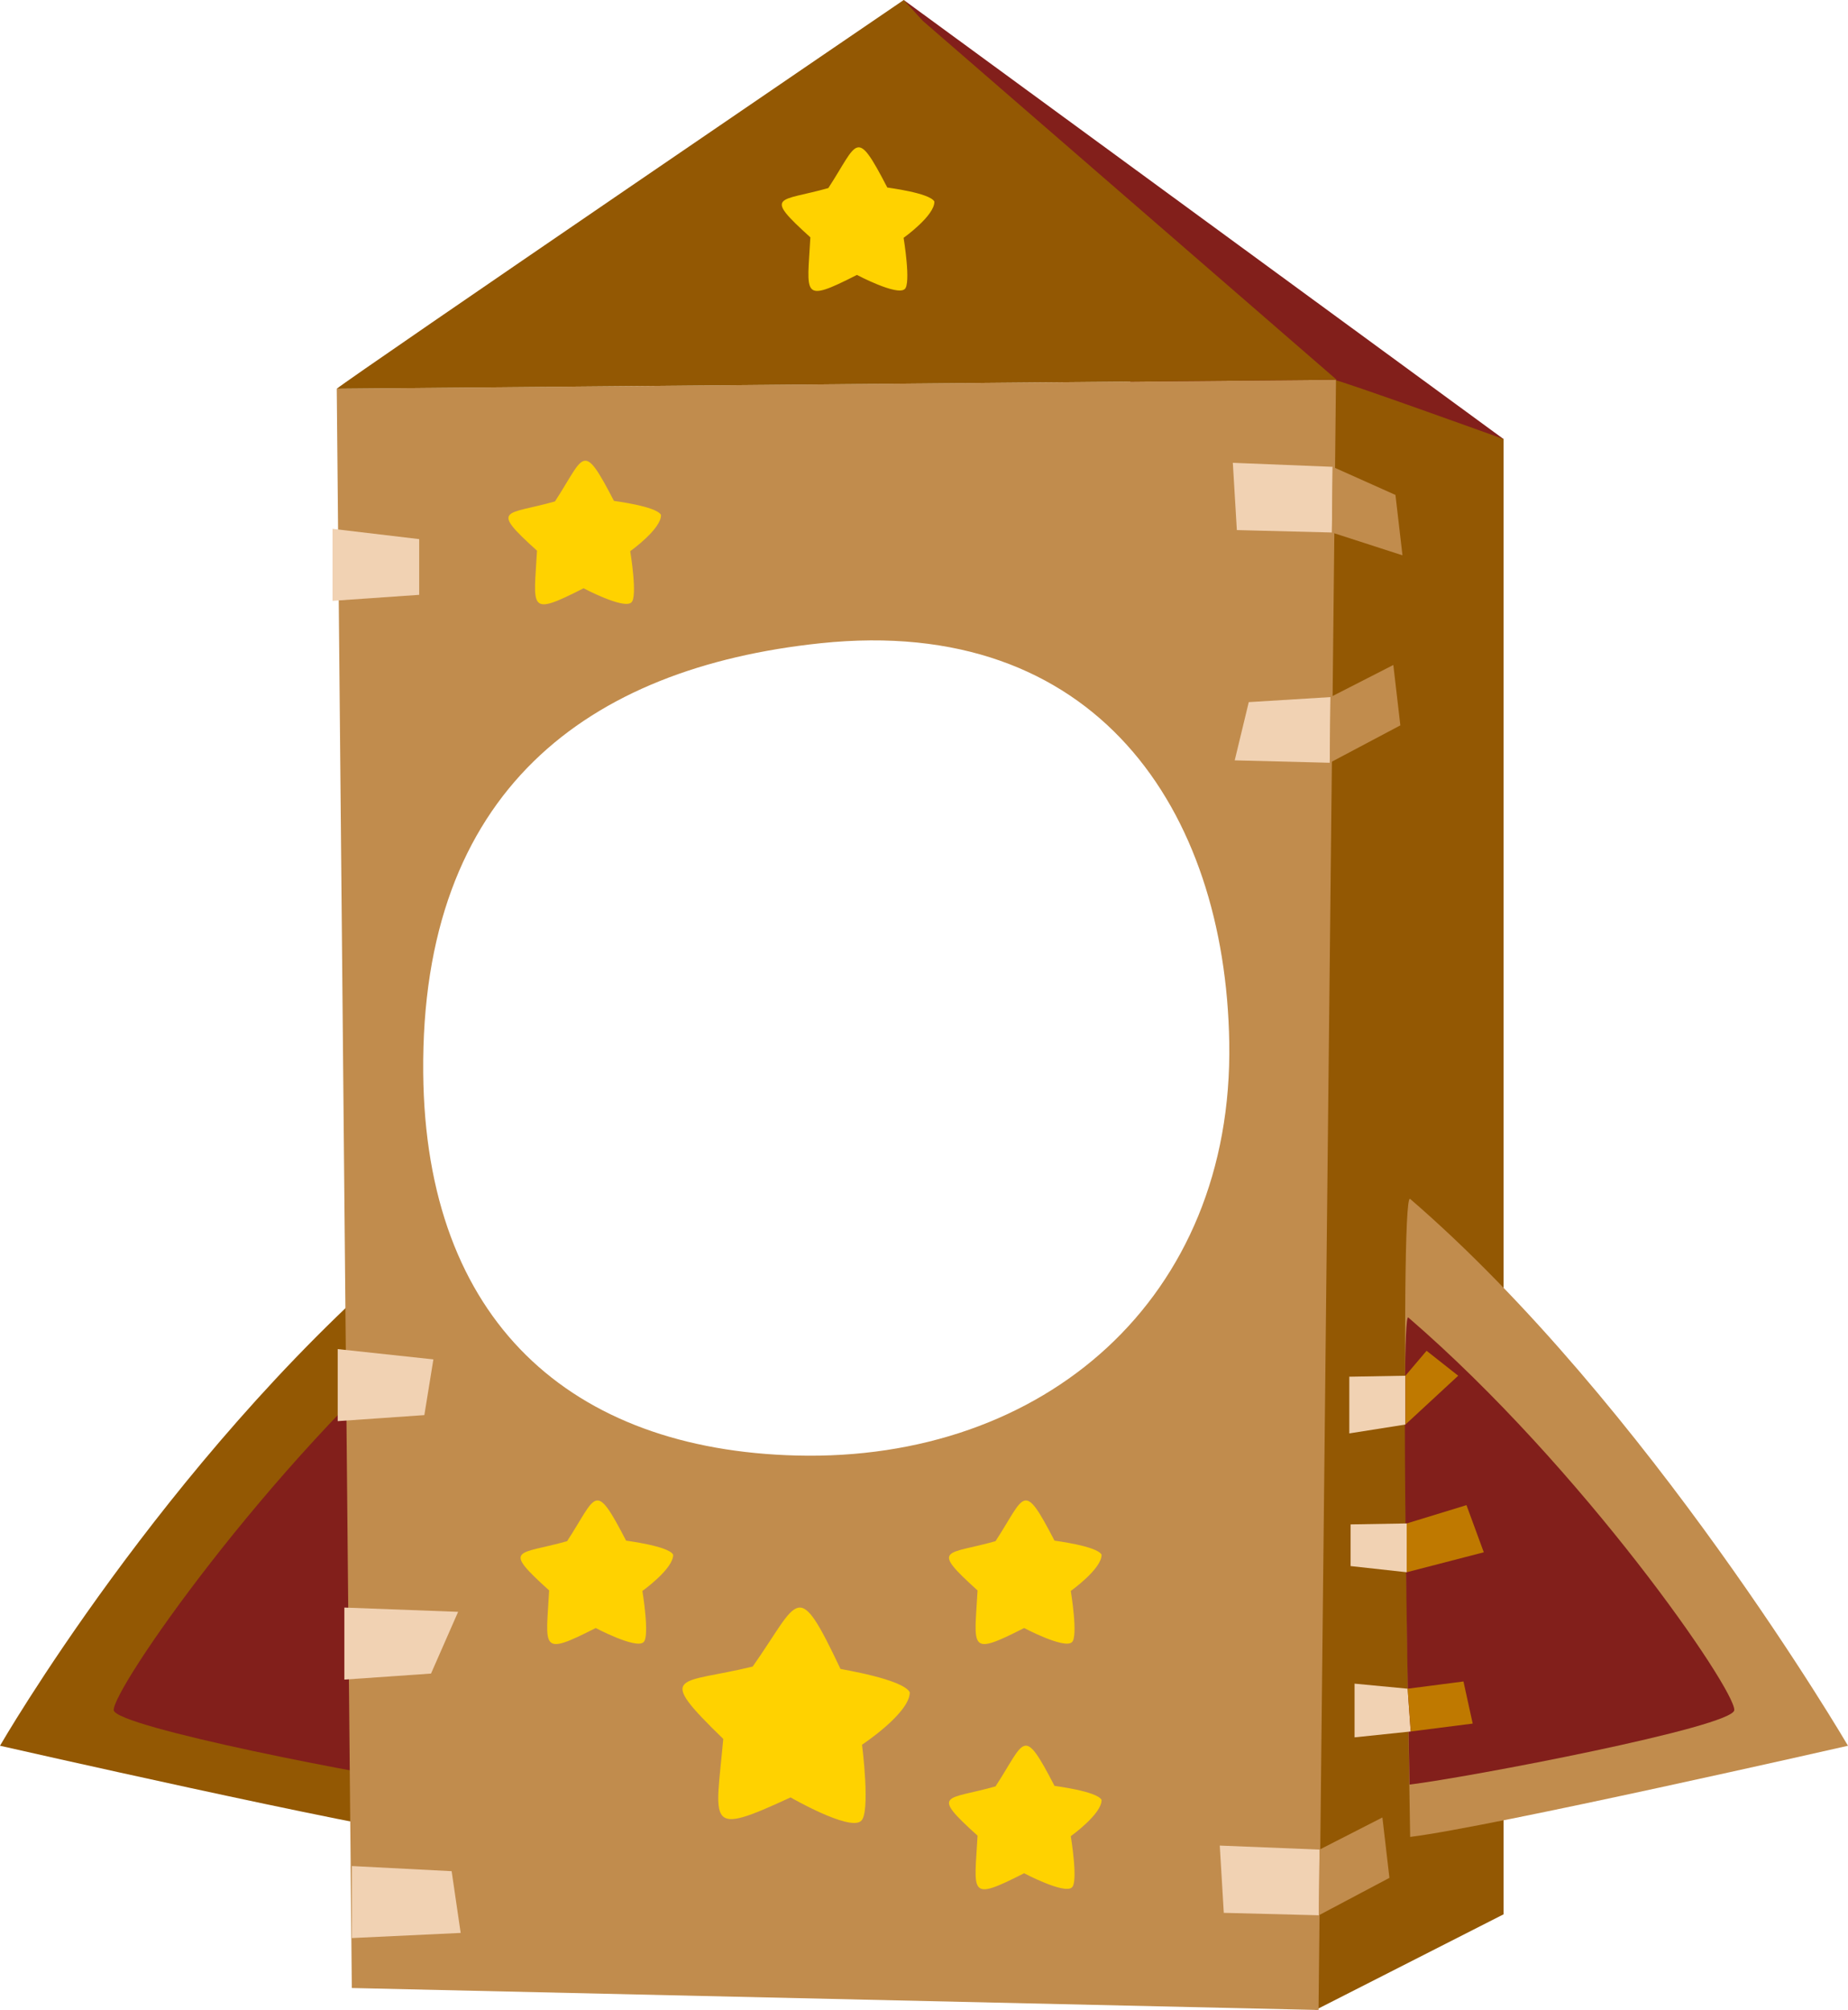 <?xml version="1.0" encoding="utf-8"?>
<!-- Generator: Adobe Illustrator 25.0.0, SVG Export Plug-In . SVG Version: 6.00 Build 0)  -->
<svg version="1.1" xmlns="http://www.w3.org/2000/svg" xmlns:xlink="http://www.w3.org/1999/xlink" x="0px" y="0px"
	 viewBox="0 0 613.625 667.372" enable-background="new 0 0 613.625 667.372" xml:space="preserve">
<g id="cardboard_x5F_rocket">
	<g>
		<path fill="#935803" d="M133.231,417.523C54.129,485.743,0,579.64,0,579.64s119.1,27.081,145.386,30.265
			C145.386,609.905,137.047,414.232,133.231,417.523z"/>
		<path fill="#821F1B" d="M145.998,437.445C87.924,487.53,37.431,560.891,37.761,567.797c0.267,5.593,87.532,22.401,106.83,24.738
			C144.59,592.535,148.8,435.029,145.998,437.445z"/>
		<path fill="#821F1B" d="M499.254,145.784l-100.975,19.739L300.084,0L499.254,145.784z"/>
		<path fill="#935803" d="M442.817,126.079c1.875,0,56.437,19.705,56.437,19.705V635.61l-62.437,31.762L442.817,126.079z"/>
		<path fill="#C18C4D" d="M468.239,398.079c79.101,68.22,145.386,181.562,145.386,181.562s-119.1,27.081-145.386,30.265
			C468.239,609.905,464.423,394.788,468.239,398.079z"/>
		<path fill="#821F1B" d="M467.627,437.445C525.7,487.53,576.193,560.891,575.864,567.797c-0.267,5.593-88.532,22.401-107.83,24.738
			C468.034,592.535,464.825,435.029,467.627,437.445z"/>
		<polygon fill="#F1D2B3" points="466.665,456.779 448.035,457.102 448.035,475.935 466.675,472.985 		"/>
		<polygon fill="#BF7900" points="466.665,456.779 473.691,448.5 484.191,456.779 466.675,472.985 		"/>
		<polygon fill="#F1D2B3" points="467.094,505.827 448.465,506.15 448.465,519.983 467.104,522.033 		"/>
		<polygon fill="#BF7900" points="467.094,505.827 486.941,499.75 492.691,515.405 467.104,522.033 		"/>
		<polygon fill="#F1D2B3" points="467.409,560.698 449.779,559.021 449.779,576.854 468.419,574.904 		"/>
		<polygon fill="#BF7900" points="467.409,560.698 485.941,558.299 489.006,572.276 468.419,574.904 		"/>
		<path fill="#C18C4D" d="M111.817,129.079l5,531l321,7.293l5.795-541.293L111.817,129.079z M264.505,483.278
			c-74.926-1.897-123.227-44.569-123.978-127.058c-0.853-93.648,54.593-134.506,131.905-142.644
			c91.565-9.638,134.438,55.426,135.741,132.529C409.612,431.18,346.651,485.358,264.505,483.278z"/>
		<path fill="#FFD200" d="M302.093,561.909C302.093,561.909,302.093,561.909,302.093,561.909c-2.217-4.407-22.951-7.686-23.01-7.774
			l0,0l0,0c-14.625-30.853-13.514-22.981-29.161-0.785c-24.502,5.988-32.708,1.709-9.763,24.031
			c-2.594,28.744-5.935,32.502,22.345,19.408c0.008,0.004,19.279,11.124,23.312,7.901c0,0,0,0,0,0
			c3.379-2.341,0.421-25.359,0.418-25.386C286.233,579.303,302.093,568.824,302.093,561.909z"/>
		<path fill="#935803" d="M111.817,129.079C116.691,125,300.084,0,300.084,0l6.335,6.927l137.398,119.152L111.817,129.079z"/>
		<polygon fill="#F1D2B3" points="409.358,153.667 442.496,155 442.254,176.806 410.693,176 		"/>
		<polygon fill="#C18C4D" points="442.496,155 463.358,164.333 465.691,184.384 442.254,176.806 		"/>
		<polygon fill="#F1D2B3" points="414.65,233.125 441.788,231.458 441.547,253.264 409.985,252.458 		"/>
		<polygon fill="#C18C4D" points="441.788,231.458 462.65,220.791 464.983,240.842 441.547,253.264 		"/>
		<polygon fill="#F1D2B3" points="405.022,612.787 438.16,614.12 437.918,635.926 406.357,635.12 		"/>
		<polygon fill="#C18C4D" points="438.16,614.12 459.022,603.453 461.355,623.503 437.918,635.926 		"/>
		<polygon fill="#F1D2B3" points="110.417,175.587 139.191,179 139.191,197.5 110.417,199.5 		"/>
		<polygon fill="#F1D2B3" points="112.131,447.944 143.906,451.357 140.906,469.857 112.131,471.857 		"/>
		<polygon fill="#F1D2B3" points="114.343,533.761 152.118,535.175 143.118,555.675 114.343,557.675 		"/>
		<polygon fill="#F1D2B3" points="116.843,619.579 149.965,621.286 152.965,641.786 116.843,643.492 		"/>
		<path fill="#FFD200" d="M310.254,66.914C310.254,66.914,310.255,66.914,310.254,66.914c-1.595-2.902-15.585-4.596-15.627-4.654
			l0,0l0,0c-10.565-20.341-9.628-15.087-19.583,0.185c-16.291,4.616-21.901,1.945-5.963,16.36
			c-1.038,19.347-3.188,21.95,15.465,12.475c0.006,0.002,13.206,6.992,15.832,4.732c0,0,0,0,0,0
			c2.21-1.653-0.337-17.023-0.339-17.041C300.039,78.971,310.424,71.553,310.254,66.914z"/>
		<path fill="#FFD200" d="M219.483,170.959C219.483,170.959,219.483,170.959,219.483,170.959
			c-1.595-2.902-15.585-4.596-15.627-4.654l0,0l0,0c-10.565-20.341-9.628-15.087-19.583,0.185
			c-16.291,4.616-21.901,1.945-5.963,16.36c-1.038,19.347-3.188,21.95,15.465,12.475c0.006,0.002,13.206,6.992,15.832,4.732
			c0,0,0,0,0,0c2.21-1.653-0.337-17.023-0.339-17.041C209.268,183.015,219.652,175.598,219.483,170.959z"/>
		<path fill="#FFD200" d="M365.769,516.186C365.769,516.186,365.769,516.186,365.769,516.186
			c-1.595-2.902-15.585-4.596-15.627-4.654l0,0l0,0c-10.565-20.341-9.628-15.087-19.583,0.185
			c-16.291,4.616-21.901,1.945-5.963,16.36c-1.038,19.347-3.188,21.95,15.465,12.475c0.006,0.003,13.206,6.992,15.832,4.732
			c0,0,0,0,0,0c2.21-1.653-0.337-17.023-0.339-17.041C355.553,528.242,365.938,520.825,365.769,516.186z"/>
		<path fill="#FFD200" d="M223.518,516.186C223.518,516.186,223.519,516.186,223.518,516.186
			c-1.595-2.902-15.585-4.596-15.627-4.654l0,0l0,0c-10.565-20.341-9.628-15.087-19.583,0.185
			c-16.291,4.616-21.901,1.945-5.963,16.36c-1.038,19.347-3.188,21.95,15.465,12.475c0.006,0.003,13.206,6.992,15.832,4.732
			c0,0,0,0,0,0c2.21-1.653-0.337-17.023-0.339-17.041C213.303,528.242,223.688,520.825,223.518,516.186z"/>
		<path fill="#FFD200" d="M365.769,597.606C365.769,597.606,365.769,597.606,365.769,597.606
			c-1.595-2.902-15.585-4.596-15.627-4.654l0,0h0c-10.565-20.341-9.628-15.087-19.583,0.185c-16.291,4.616-21.901,1.945-5.963,16.36
			c-1.038,19.347-3.188,21.95,15.465,12.475c0.006,0.003,13.206,6.992,15.832,4.732c0,0,0,0,0,0
			c2.21-1.653-0.337-17.023-0.339-17.041C355.553,609.662,365.938,602.245,365.769,597.606z"/>
	</g>
</g>
<g id="Layer_1">
</g>
</svg>

